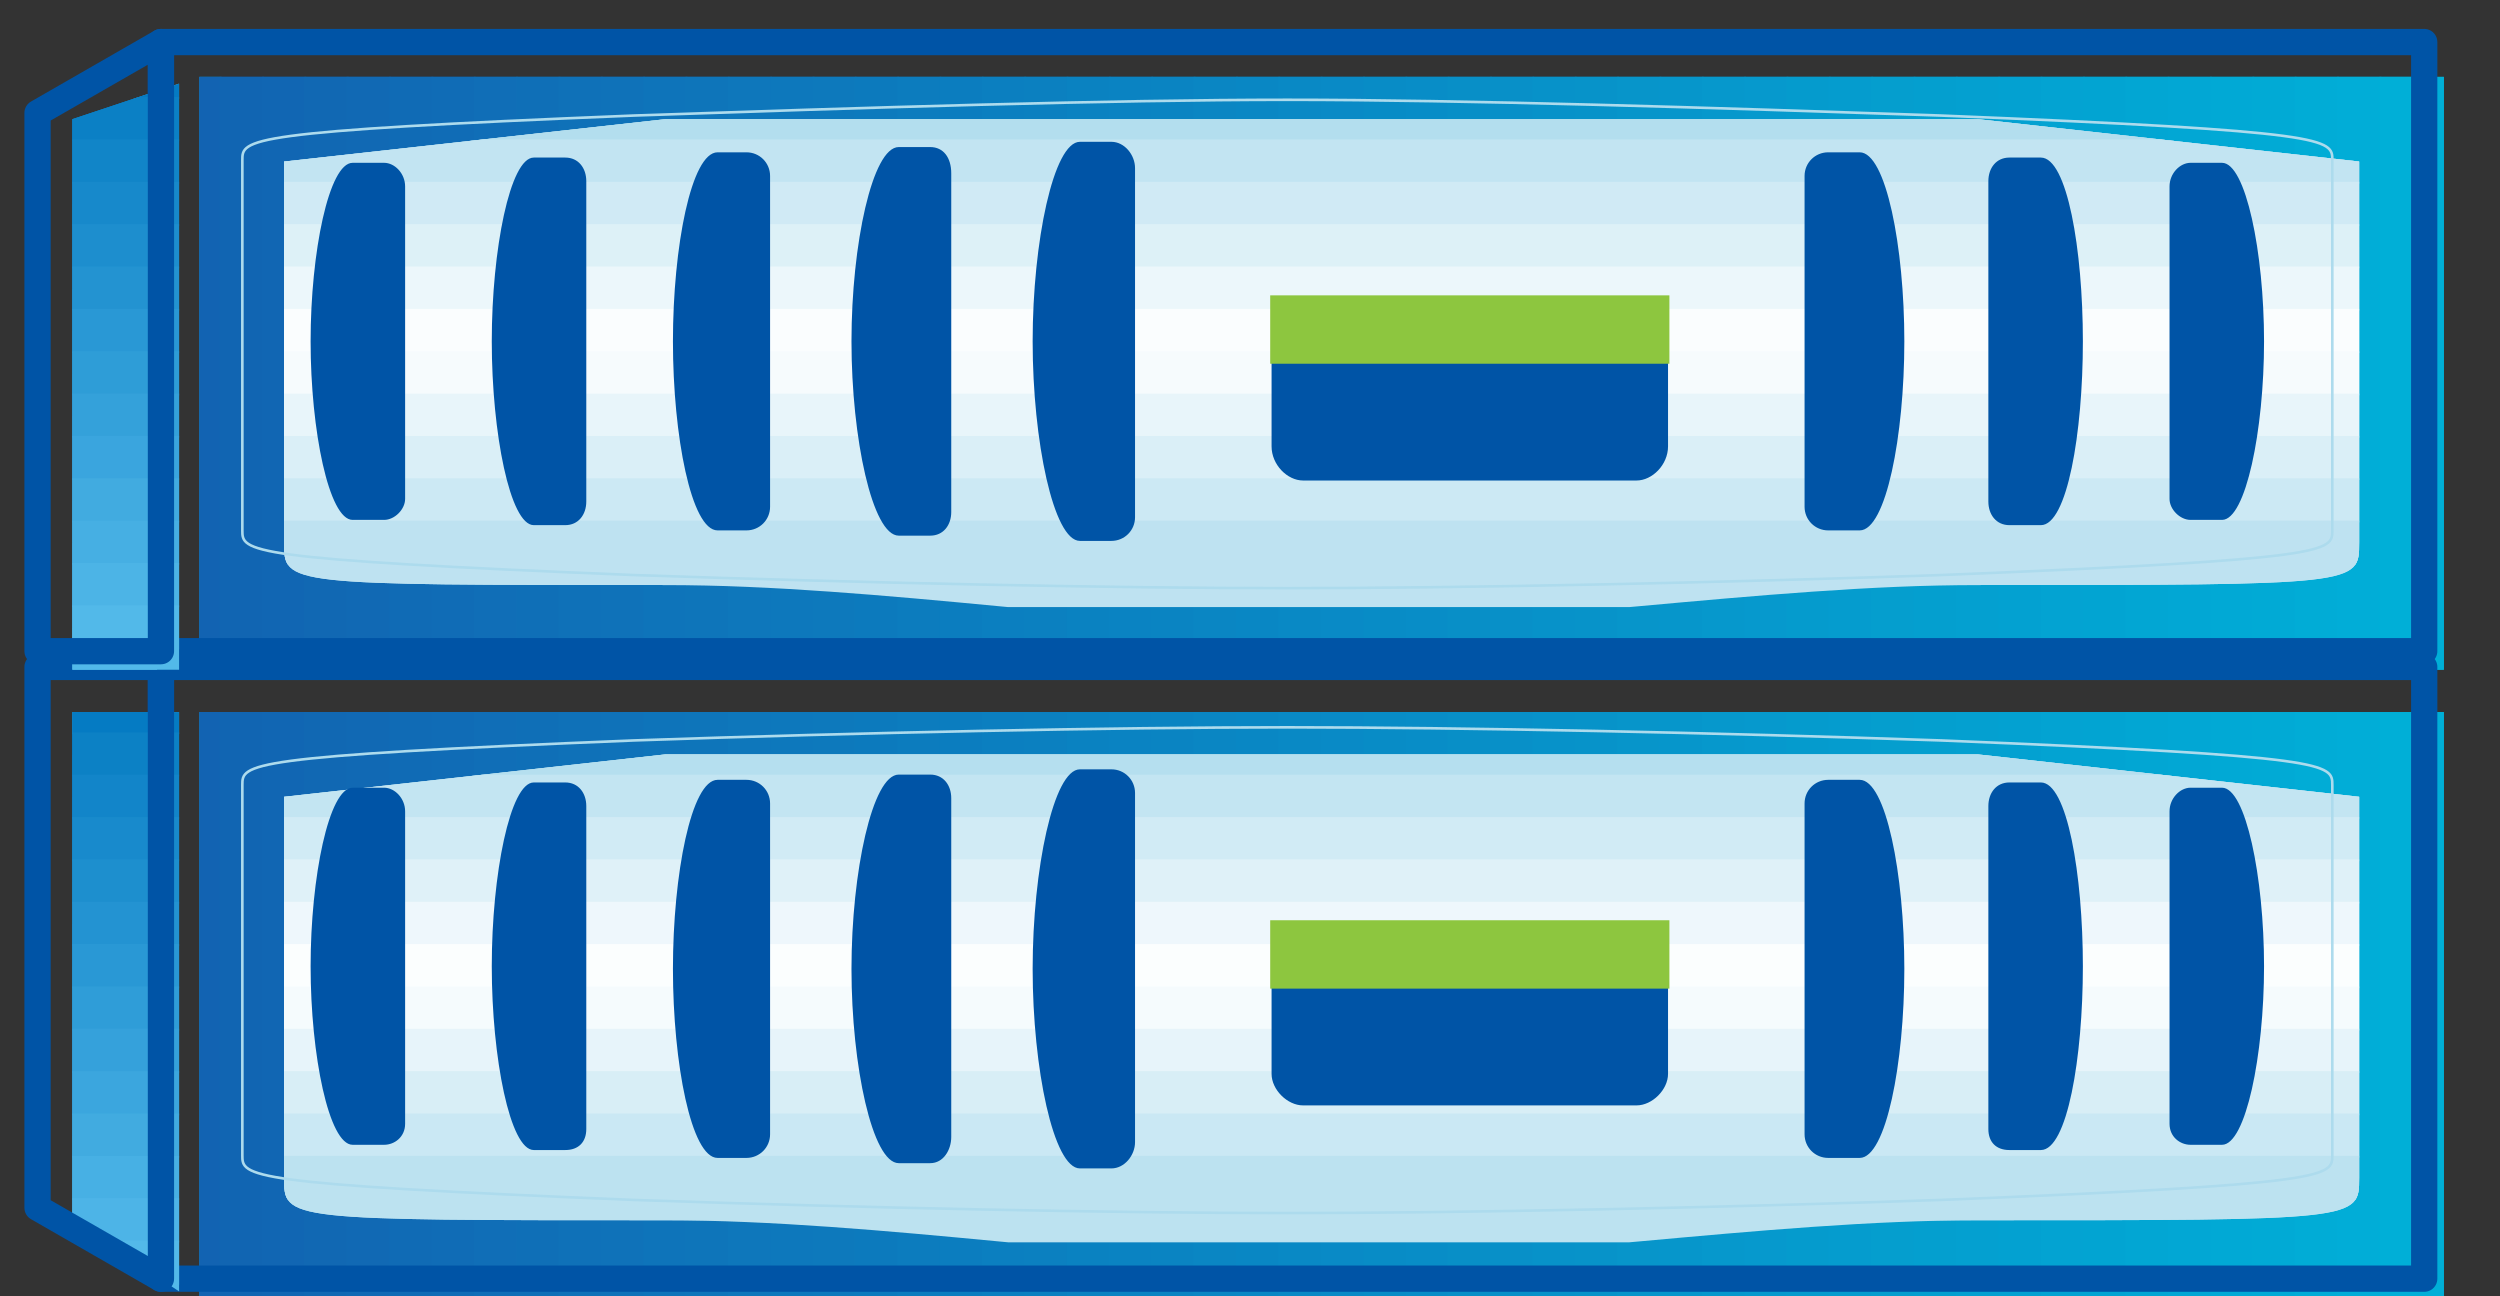 <svg xmlns="http://www.w3.org/2000/svg" xmlns:xlink="http://www.w3.org/1999/xlink" version="1.1" width="56.693" height="29.395">
  <rect width="100%" height="100%" fill="#333333" stroke="none"/>
  <title><![CDATA[FAS3000 Double controllers]]></title>
  <g transform=" scale(1) ">
    <!--converted by libvisio2svg-->
    <g transform=" translate(-1.24,-1.138) ">
      <!--emf-blob start-->
      <g transform="translate(0.96, 0.96)">
        <path d="M 4.802,15.366 L 55.7,15.366 L 55.7,1.921 L 4.802,1.921 L 4.802,15.366 Z M 4.802,29.771 L 55.7,29.771 L 55.7,16.326 L 4.802,16.326 L 4.802,29.771 Z " fill="none" stroke="none"/>
        <defs>
          <clipPath id="clip-1734575198">
            <path d="M 4.802,15.366 L 55.7,15.366 L 55.7,1.921 L 4.802,1.921 L 4.802,15.366 Z M 4.802,29.771 L 55.7,29.771 L 55.7,16.326 L 4.802,16.326 L 4.802,29.771 Z Z"/>
          </clipPath>
        </defs>
        <path clip-path="url(#clip-1734575198)" d="M 3.841,0.96 L 3.841,29.771 L 4.802,29.771 L 4.802,0.96 L 3.841,0.96 Z" stroke-width="1px" stroke="#00B0D8" fill="#00B0D8"/>
        <path clip-path="url(#clip-1734575198)" d="M 4.802,0.96 L 4.802,29.771 L 5.762,29.771 L 5.762,0.96 L 4.802,0.96 Z" stroke-width="1px" stroke="#1263B2" fill="#1263B2"/>
        <path clip-path="url(#clip-1734575198)" d="M 5.762,0.96 L 5.762,29.771 L 6.722,29.771 L 6.722,0.96 L 5.762,0.96 Z" stroke-width="1px" stroke="#1165B2" fill="#1165B2"/>
        <path clip-path="url(#clip-1734575198)" d="M 6.722,0.96 L 6.722,29.771 L 7.683,29.771 L 7.683,0.96 L 6.722,0.96 Z" stroke-width="1px" stroke="#1166B3" fill="#1166B3"/>
        <path clip-path="url(#clip-1734575198)" d="M 7.683,0.96 L 7.683,29.771 L 8.643,29.771 L 8.643,0.96 L 7.683,0.96 Z" stroke-width="1px" stroke="#1168B3" fill="#1168B3"/>
        <path clip-path="url(#clip-1734575198)" d="M 8.643,0.96 L 8.643,29.771 L 9.603,29.771 L 9.603,0.96 L 8.643,0.96 Z" stroke-width="1px" stroke="#1169B4" fill="#1169B4"/>
        <path clip-path="url(#clip-1734575198)" d="M 9.603,0.96 L 9.603,29.771 L 10.564,29.771 L 10.564,0.96 L 9.603,0.96 Z" stroke-width="1px" stroke="#106BB5" fill="#106BB5"/>
        <path clip-path="url(#clip-1734575198)" d="M 10.564,0.96 L 10.564,29.771 L 11.524,29.771 L 11.524,0.96 L 10.564,0.96 Z" stroke-width="1px" stroke="#106CB6" fill="#106CB6"/>
        <path clip-path="url(#clip-1734575198)" d="M 11.524,0.96 L 11.524,29.771 L 12.485,29.771 L 12.485,0.96 L 11.524,0.96 Z" stroke-width="1px" stroke="#106EB7" fill="#106EB7"/>
        <path clip-path="url(#clip-1734575198)" d="M 12.485,0.96 L 12.485,29.771 L 13.445,29.771 L 13.445,0.96 L 12.485,0.96 Z" stroke-width="1px" stroke="#0F6FB7" fill="#0F6FB7"/>
        <path clip-path="url(#clip-1734575198)" d="M 13.445,0.96 L 13.445,29.771 L 14.405,29.771 L 14.405,0.96 L 13.445,0.96 Z" stroke-width="1px" stroke="#0F71B8" fill="#0F71B8"/>
        <path clip-path="url(#clip-1734575198)" d="M 14.405,0.96 L 14.405,29.771 L 15.366,29.771 L 15.366,0.96 L 14.405,0.96 Z" stroke-width="1px" stroke="#0F72B9" fill="#0F72B9"/>
        <path clip-path="url(#clip-1734575198)" d="M 15.366,0.96 L 15.366,29.771 L 16.326,29.771 L 16.326,0.96 L 15.366,0.96 Z" stroke-width="1px" stroke="#0E74BA" fill="#0E74BA"/>
        <path clip-path="url(#clip-1734575198)" d="M 16.326,0.96 L 16.326,29.771 L 17.286,29.771 L 17.286,0.96 L 16.326,0.96 Z" stroke-width="1px" stroke="#0E75BA" fill="#0E75BA"/>
        <path clip-path="url(#clip-1734575198)" d="M 17.286,0.96 L 17.286,29.771 L 18.247,29.771 L 18.247,0.96 L 17.286,0.96 Z" stroke-width="1px" stroke="#0E77BB" fill="#0E77BB"/>
        <path clip-path="url(#clip-1734575198)" d="M 18.247,0.96 L 18.247,29.771 L 19.207,29.771 L 19.207,0.96 L 18.247,0.96 Z" stroke-width="1px" stroke="#0D78BC" fill="#0D78BC"/>
        <path clip-path="url(#clip-1734575198)" d="M 19.207,0.96 L 19.207,29.771 L 20.167,29.771 L 20.167,0.96 L 19.207,0.96 Z" stroke-width="1px" stroke="#0D79BC" fill="#0D79BC"/>
        <path clip-path="url(#clip-1734575198)" d="M 20.167,0.96 L 20.167,29.771 L 21.128,29.771 L 21.128,0.96 L 20.167,0.96 Z" stroke-width="1px" stroke="#0C7ABD" fill="#0C7ABD"/>
        <path clip-path="url(#clip-1734575198)" d="M 21.128,0.96 L 21.128,29.771 L 22.088,29.771 L 22.088,0.96 L 21.128,0.96 Z" stroke-width="1px" stroke="#0C7CBE" fill="#0C7CBE"/>
        <path clip-path="url(#clip-1734575198)" d="M 22.088,0.96 L 22.088,29.771 L 23.048,29.771 L 23.048,0.96 L 22.088,0.96 Z" stroke-width="1px" stroke="#0B7DBF" fill="#0B7DBF"/>
        <path clip-path="url(#clip-1734575198)" d="M 23.048,0.96 L 23.048,29.771 L 24.009,29.771 L 24.009,0.96 L 23.048,0.96 Z" stroke-width="1px" stroke="#0B7FC0" fill="#0B7FC0"/>
        <path clip-path="url(#clip-1734575198)" d="M 24.009,0.96 L 24.009,29.771 L 24.969,29.771 L 24.969,0.96 L 24.009,0.96 Z" stroke-width="1px" stroke="#0B80C0" fill="#0B80C0"/>
        <path clip-path="url(#clip-1734575198)" d="M 24.969,0.96 L 24.969,29.771 L 25.929,29.771 L 25.929,0.96 L 24.969,0.96 Z" stroke-width="1px" stroke="#0A82C1" fill="#0A82C1"/>
        <path clip-path="url(#clip-1734575198)" d="M 25.929,0.96 L 25.929,29.771 L 26.89,29.771 L 26.89,0.96 L 25.929,0.96 Z" stroke-width="1px" stroke="#0A83C2" fill="#0A83C2"/>
        <path clip-path="url(#clip-1734575198)" d="M 26.89,0.96 L 26.89,29.771 L 27.85,29.771 L 27.85,0.96 L 26.89,0.96 Z" stroke-width="1px" stroke="#0A84C2" fill="#0A84C2"/>
        <path clip-path="url(#clip-1734575198)" d="M 27.85,0.96 L 27.85,29.771 L 28.81,29.771 L 28.81,0.96 L 27.85,0.96 Z" stroke-width="1px" stroke="#0A86C3" fill="#0A86C3"/>
        <path clip-path="url(#clip-1734575198)" d="M 28.81,0.96 L 28.81,29.771 L 29.771,29.771 L 29.771,0.96 L 28.81,0.96 Z" stroke-width="1px" stroke="#0987C4" fill="#0987C4"/>
        <path clip-path="url(#clip-1734575198)" d="M 29.771,0.96 L 29.771,29.771 L 30.731,29.771 L 30.731,0.96 L 29.771,0.96 Z" stroke-width="1px" stroke="#0989C5" fill="#0989C5"/>
        <path clip-path="url(#clip-1734575198)" d="M 30.731,0.96 L 30.731,29.771 L 31.691,29.771 L 31.691,0.96 L 30.731,0.96 Z" stroke-width="1px" stroke="#098AC6" fill="#098AC6"/>
        <path clip-path="url(#clip-1734575198)" d="M 31.691,0.96 L 31.691,29.771 L 32.652,29.771 L 32.652,0.96 L 31.691,0.96 Z" stroke-width="1px" stroke="#088CC6" fill="#088CC6"/>
        <path clip-path="url(#clip-1734575198)" d="M 32.652,0.96 L 32.652,29.771 L 33.612,29.771 L 33.612,0.96 L 32.652,0.96 Z" stroke-width="1px" stroke="#088DC7" fill="#088DC7"/>
        <path clip-path="url(#clip-1734575198)" d="M 33.612,0.96 L 33.612,29.771 L 34.572,29.771 L 34.572,0.96 L 33.612,0.96 Z" stroke-width="1px" stroke="#088FC7" fill="#088FC7"/>
        <path clip-path="url(#clip-1734575198)" d="M 34.572,0.96 L 34.572,29.771 L 35.533,29.771 L 35.533,0.96 L 34.572,0.96 Z" stroke-width="1px" stroke="#0890C8" fill="#0890C8"/>
        <path clip-path="url(#clip-1734575198)" d="M 35.533,0.96 L 35.533,29.771 L 36.493,29.771 L 36.493,0.96 L 35.533,0.96 Z" stroke-width="1px" stroke="#0792C9" fill="#0792C9"/>
        <path clip-path="url(#clip-1734575198)" d="M 36.493,0.96 L 36.493,29.771 L 37.453,29.771 L 37.453,0.96 L 36.493,0.96 Z" stroke-width="1px" stroke="#0793C9" fill="#0793C9"/>
        <path clip-path="url(#clip-1734575198)" d="M 37.453,0.96 L 37.453,29.771 L 38.414,29.771 L 38.414,0.96 L 37.453,0.96 Z" stroke-width="1px" stroke="#0795CA" fill="#0795CA"/>
        <path clip-path="url(#clip-1734575198)" d="M 38.414,0.96 L 38.414,29.771 L 39.374,29.771 L 39.374,0.96 L 38.414,0.96 Z" stroke-width="1px" stroke="#0696CB" fill="#0696CB"/>
        <path clip-path="url(#clip-1734575198)" d="M 39.374,0.96 L 39.374,29.771 L 40.334,29.771 L 40.334,0.96 L 39.374,0.96 Z" stroke-width="1px" stroke="#0698CC" fill="#0698CC"/>
        <path clip-path="url(#clip-1734575198)" d="M 40.334,0.96 L 40.334,29.771 L 41.295,29.771 L 41.295,0.96 L 40.334,0.96 Z" stroke-width="1px" stroke="#0699CD" fill="#0699CD"/>
        <path clip-path="url(#clip-1734575198)" d="M 41.295,0.96 L 41.295,29.771 L 42.255,29.771 L 42.255,0.96 L 41.295,0.96 Z" stroke-width="1px" stroke="#059BCD" fill="#059BCD"/>
        <path clip-path="url(#clip-1734575198)" d="M 42.255,0.96 L 42.255,29.771 L 43.215,29.771 L 43.215,0.96 L 42.255,0.96 Z" stroke-width="1px" stroke="#059CCE" fill="#059CCE"/>
        <path clip-path="url(#clip-1734575198)" d="M 43.215,0.96 L 43.215,29.771 L 44.176,29.771 L 44.176,0.96 L 43.215,0.96 Z" stroke-width="1px" stroke="#059ECE" fill="#059ECE"/>
        <path clip-path="url(#clip-1734575198)" d="M 44.176,0.96 L 44.176,29.771 L 45.136,29.771 L 45.136,0.96 L 44.176,0.96 Z" stroke-width="1px" stroke="#049FCF" fill="#049FCF"/>
        <path clip-path="url(#clip-1734575198)" d="M 45.136,0.96 L 45.136,29.771 L 46.096,29.771 L 46.096,0.96 L 45.136,0.96 Z" stroke-width="1px" stroke="#04A0D0" fill="#04A0D0"/>
        <path clip-path="url(#clip-1734575198)" d="M 46.096,0.96 L 46.096,29.771 L 47.057,29.771 L 47.057,0.96 L 46.096,0.96 Z" stroke-width="1px" stroke="#03A1D1" fill="#03A1D1"/>
        <path clip-path="url(#clip-1734575198)" d="M 47.057,0.96 L 47.057,29.771 L 48.017,29.771 L 48.017,0.96 L 47.057,0.96 Z" stroke-width="1px" stroke="#03A3D2" fill="#03A3D2"/>
        <path clip-path="url(#clip-1734575198)" d="M 48.017,0.96 L 48.017,29.771 L 48.977,29.771 L 48.977,0.96 L 48.017,0.96 Z" stroke-width="1px" stroke="#02A4D2" fill="#02A4D2"/>
        <path clip-path="url(#clip-1734575198)" d="M 48.977,0.96 L 48.977,29.771 L 49.938,29.771 L 49.938,0.96 L 48.977,0.96 Z" stroke-width="1px" stroke="#02A6D3" fill="#02A6D3"/>
        <path clip-path="url(#clip-1734575198)" d="M 49.938,0.96 L 49.938,29.771 L 50.898,29.771 L 50.898,0.96 L 49.938,0.96 Z" stroke-width="1px" stroke="#02A7D4" fill="#02A7D4"/>
        <path clip-path="url(#clip-1734575198)" d="M 50.898,0.96 L 50.898,29.771 L 51.858,29.771 L 51.858,0.96 L 50.898,0.96 Z" stroke-width="1px" stroke="#01A9D5" fill="#01A9D5"/>
        <path clip-path="url(#clip-1734575198)" d="M 51.858,0.96 L 51.858,29.771 L 52.819,29.771 L 52.819,0.96 L 51.858,0.96 Z" stroke-width="1px" stroke="#01AAD5" fill="#01AAD5"/>
        <path clip-path="url(#clip-1734575198)" d="M 52.819,0.96 L 52.819,29.771 L 53.779,29.771 L 53.779,0.96 L 52.819,0.96 Z" stroke-width="1px" stroke="#01ACD6" fill="#01ACD6"/>
        <path clip-path="url(#clip-1734575198)" d="M 53.779,0.96 L 53.779,29.771 L 54.739,29.771 L 54.739,0.96 L 53.779,0.96 Z" stroke-width="1px" stroke="#01ADD7" fill="#01ADD7"/>
        <path clip-path="url(#clip-1734575198)" d="M 54.739,0.96 L 54.739,29.771 L 55.7,29.771 L 55.7,0.96 L 54.739,0.96 Z" stroke-width="1px" stroke="#00AFD7" fill="#00AFD7"/>
        <g transform="matrix(0.062 0 0 0.062 0 0)">
          <path d="M 63.383,241.046 L 891.198,241.046 L 891.198,18.247 L 63.383,18.247 L 63.383,241.046 M 63.383,470.568 L 891.198,470.568 L 891.198,246.808 L 63.383,246.808 L 63.383,470.568 " stroke="#0054A6" stroke-width="9.603" stroke-linecap="round" stroke-linejoin="round" fill="none"/>
        </g>
        <g transform="matrix(1 0 0 1 0 0)">
          <path d="M 15.366,2.881 C 6.722,3.841 6.722,3.841 6.722,3.841 L 6.722,12.485 C 6.722,13.445 6.722,13.445 15.366,13.445 C 20.167,13.445 25.929,14.405 29.771,14.405 C 34.572,14.405 40.334,13.445 45.136,13.445 C 53.779,13.445 53.779,13.445 53.779,12.485 L 53.779,3.841 C 53.779,3.841 53.779,3.841 45.136,2.881 C 40.334,2.881 34.572,2.881 29.771,2.881 C 25.929,2.881 20.167,2.881 15.366,2.881 Z " fill="none" stroke="none"/>
          <defs>
            <clipPath id="clip-1973594324">
              <path d="M 15.366,2.881 C 6.722,3.841 6.722,3.841 6.722,3.841 L 6.722,12.485 C 6.722,13.445 6.722,13.445 15.366,13.445 C 20.167,13.445 25.929,14.405 29.771,14.405 C 34.572,14.405 40.334,13.445 45.136,13.445 C 53.779,13.445 53.779,13.445 53.779,12.485 L 53.779,3.841 C 53.779,3.841 53.779,3.841 45.136,2.881 C 40.334,2.881 34.572,2.881 29.771,2.881 C 25.929,2.881 20.167,2.881 15.366,2.881 Z"/>
            </clipPath>
          </defs>
          <path clip-path="url(#clip-1973594324)" d="M 5.762,1.921 L 5.762,2.881 L 53.779,2.881 L 53.779,1.921 L 5.762,1.921 Z" stroke-width="1px" stroke="#B5DFEF" fill="#B5DFEF"/>
          <path clip-path="url(#clip-1973594324)" d="M 5.762,2.881 L 5.762,3.841 L 53.779,3.841 L 53.779,2.881 L 5.762,2.881 Z" stroke-width="1px" stroke="#B3DEEE" fill="#B3DEEE"/>
          <path clip-path="url(#clip-1973594324)" d="M 5.762,3.841 L 5.762,4.802 L 53.779,4.802 L 53.779,3.841 L 5.762,3.841 Z" stroke-width="1px" stroke="#C2E4F2" fill="#C2E4F2"/>
          <path clip-path="url(#clip-1973594324)" d="M 5.762,4.802 L 5.762,5.762 L 53.779,5.762 L 53.779,4.802 L 5.762,4.802 Z" stroke-width="1px" stroke="#D0EAF5" fill="#D0EAF5"/>
          <path clip-path="url(#clip-1973594324)" d="M 5.762,5.762 L 5.762,6.722 L 53.779,6.722 L 53.779,5.762 L 5.762,5.762 Z" stroke-width="1px" stroke="#DDF1F7" fill="#DDF1F7"/>
          <path clip-path="url(#clip-1973594324)" d="M 5.762,6.722 L 5.762,7.683 L 53.779,7.683 L 53.779,6.722 L 5.762,6.722 Z" stroke-width="1px" stroke="#ECF7FB" fill="#ECF7FB"/>
          <path clip-path="url(#clip-1973594324)" d="M 5.762,7.683 L 5.762,8.643 L 53.779,8.643 L 53.779,7.683 L 5.762,7.683 Z" stroke-width="1px" stroke="#FAFDFE" fill="#FAFDFE"/>
          <path clip-path="url(#clip-1973594324)" d="M 5.762,8.643 L 5.762,9.603 L 53.779,9.603 L 53.779,8.643 L 5.762,8.643 Z" stroke-width="1px" stroke="#F6FBFD" fill="#F6FBFD"/>
          <path clip-path="url(#clip-1973594324)" d="M 5.762,9.603 L 5.762,10.564 L 53.779,10.564 L 53.779,9.603 L 5.762,9.603 Z" stroke-width="1px" stroke="#E8F5FA" fill="#E8F5FA"/>
          <path clip-path="url(#clip-1973594324)" d="M 5.762,10.564 L 5.762,11.524 L 53.779,11.524 L 53.779,10.564 L 5.762,10.564 Z" stroke-width="1px" stroke="#DAEFF7" fill="#DAEFF7"/>
          <path clip-path="url(#clip-1973594324)" d="M 5.762,11.524 L 5.762,12.485 L 53.779,12.485 L 53.779,11.524 L 5.762,11.524 Z" stroke-width="1px" stroke="#CCE9F4" fill="#CCE9F4"/>
          <path clip-path="url(#clip-1973594324)" d="M 5.762,12.485 L 5.762,13.445 L 53.779,13.445 L 53.779,12.485 L 5.762,12.485 Z" stroke-width="1px" stroke="#BEE2F1" fill="#BEE2F1"/>
        </g>
        <g transform="matrix(0.062 0 0 0.062 0 0)">
          <path d="M 236.244,45.136 C 93.153,50.898 93.153,53.779 93.153,61.462 L 93.153,196.87 C 93.153,204.553 93.153,207.434 236.244,213.196 C 319.794,216.077 411.027,217.998 475.37,217.998 C 539.712,217.998 630.945,216.077 714.495,213.196 C 857.586,207.434 857.586,204.553 857.586,196.87 L 857.586,61.462 C 857.586,53.779 857.586,50.898 714.495,45.136 C 630.945,42.255 539.712,39.374 475.37,39.374 C 411.027,39.374 319.794,42.255 236.244,45.136 " stroke="#ADDBED" stroke-width="0.96" stroke-linecap="butt" stroke-linejoin="round" fill="none"/>
        </g>
        <g transform="matrix(1 0 0 1 0 0)">
          <path d="M 15.366,17.286 C 6.722,18.247 6.722,18.247 6.722,18.247 L 6.722,26.89 C 6.722,27.85 6.722,27.85 15.366,27.85 C 20.167,27.85 25.929,28.81 29.771,28.81 C 34.572,28.81 40.334,27.85 45.136,27.85 C 53.779,27.85 53.779,27.85 53.779,26.89 L 53.779,18.247 C 53.779,18.247 53.779,18.247 45.136,17.286 C 40.334,17.286 34.572,17.286 29.771,17.286 C 25.929,17.286 20.167,17.286 15.366,17.286 Z " fill="none" stroke="none"/>
          <defs>
            <clipPath id="clip-149798315">
              <path d="M 15.366,17.286 C 6.722,18.247 6.722,18.247 6.722,18.247 L 6.722,26.89 C 6.722,27.85 6.722,27.85 15.366,27.85 C 20.167,27.85 25.929,28.81 29.771,28.81 C 34.572,28.81 40.334,27.85 45.136,27.85 C 53.779,27.85 53.779,27.85 53.779,26.89 L 53.779,18.247 C 53.779,18.247 53.779,18.247 45.136,17.286 C 40.334,17.286 34.572,17.286 29.771,17.286 C 25.929,17.286 20.167,17.286 15.366,17.286 Z"/>
            </clipPath>
          </defs>
          <path clip-path="url(#clip-149798315)" d="M 5.762,16.326 L 5.762,17.286 L 53.779,17.286 L 53.779,16.326 L 5.762,16.326 Z" stroke-width="1px" stroke="#B3DEEE" fill="#B3DEEE"/>
          <path clip-path="url(#clip-149798315)" d="M 5.762,17.286 L 5.762,18.247 L 53.779,18.247 L 53.779,17.286 L 5.762,17.286 Z" stroke-width="1px" stroke="#B5DFEF" fill="#B5DFEF"/>
          <path clip-path="url(#clip-149798315)" d="M 5.762,18.247 L 5.762,19.207 L 53.779,19.207 L 53.779,18.247 L 5.762,18.247 Z" stroke-width="1px" stroke="#C3E5F2" fill="#C3E5F2"/>
          <path clip-path="url(#clip-149798315)" d="M 5.762,19.207 L 5.762,20.167 L 53.779,20.167 L 53.779,19.207 L 5.762,19.207 Z" stroke-width="1px" stroke="#D1EBF5" fill="#D1EBF5"/>
          <path clip-path="url(#clip-149798315)" d="M 5.762,20.167 L 5.762,21.128 L 53.779,21.128 L 53.779,20.167 L 5.762,20.167 Z" stroke-width="1px" stroke="#DFF1F8" fill="#DFF1F8"/>
          <path clip-path="url(#clip-149798315)" d="M 5.762,21.128 L 5.762,22.088 L 53.779,22.088 L 53.779,21.128 L 5.762,21.128 Z" stroke-width="1px" stroke="#EEF7FC" fill="#EEF7FC"/>
          <path clip-path="url(#clip-149798315)" d="M 5.762,22.088 L 5.762,23.048 L 53.779,23.048 L 53.779,22.088 L 5.762,22.088 Z" stroke-width="1px" stroke="#FBFEFE" fill="#FBFEFE"/>
          <path clip-path="url(#clip-149798315)" d="M 5.762,23.048 L 5.762,24.009 L 53.779,24.009 L 53.779,23.048 L 5.762,23.048 Z" stroke-width="1px" stroke="#F5FBFD" fill="#F5FBFD"/>
          <path clip-path="url(#clip-149798315)" d="M 5.762,24.009 L 5.762,24.969 L 53.779,24.969 L 53.779,24.009 L 5.762,24.009 Z" stroke-width="1px" stroke="#E7F4FA" fill="#E7F4FA"/>
          <path clip-path="url(#clip-149798315)" d="M 5.762,24.969 L 5.762,25.929 L 53.779,25.929 L 53.779,24.969 L 5.762,24.969 Z" stroke-width="1px" stroke="#D8EEF6" fill="#D8EEF6"/>
          <path clip-path="url(#clip-149798315)" d="M 5.762,25.929 L 5.762,26.89 L 53.779,26.89 L 53.779,25.929 L 5.762,25.929 Z" stroke-width="1px" stroke="#CAE8F4" fill="#CAE8F4"/>
          <path clip-path="url(#clip-149798315)" d="M 5.762,26.89 L 5.762,27.85 L 53.779,27.85 L 53.779,26.89 L 5.762,26.89 Z" stroke-width="1px" stroke="#BCE2F0" fill="#BCE2F0"/>
        </g>
        <g transform="matrix(0.062 0 0 0.062 0 0)">
          <path d="M 236.244,273.698 C 93.153,279.46 93.153,282.341 93.153,290.023 L 93.153,425.432 C 93.153,433.114 93.153,435.995 236.244,441.757 C 319.794,444.639 411.027,446.559 475.37,446.559 C 539.712,446.559 630.945,444.639 714.495,441.757 C 857.586,435.995 857.586,433.114 857.586,425.432 L 857.586,290.023 C 857.586,282.341 857.586,279.46 714.495,273.698 C 630.945,270.817 539.712,268.896 475.37,268.896 C 411.027,268.896 319.794,270.817 236.244,273.698 " stroke="#ADDBED" stroke-width="0.96" stroke-linecap="butt" stroke-linejoin="round" fill="none"/>
        </g>
        <g transform="matrix(1 0 0 1 0 0)">
</g>
        <g transform="matrix(0.062 0 0 0.062 0 0)">
          <path d="M 315.953,127.725 C 315.953,92.193 323.635,56.66 333.239,56.66 L 344.763,56.66 C 349.565,56.66 352.446,60.502 352.446,66.264 L 352.446,190.148 C 352.446,194.95 349.565,198.791 344.763,198.791 L 333.239,198.791 C 323.635,198.791 315.953,163.258 315.953,127.725 Z M 419.67,192.069 C 419.67,196.87 415.828,200.712 411.027,200.712 L 399.502,200.712 C 389.899,200.712 382.216,164.219 382.216,127.725 C 382.216,91.233 389.899,54.739 399.502,54.739 L 411.027,54.739 C 415.828,54.739 419.67,59.541 419.67,64.343 L 419.67,192.069 Z M 152.694,185.346 C 152.694,189.188 148.853,193.029 145.012,193.029 L 133.488,193.029 C 124.844,193.029 118.122,160.377 118.122,127.725 C 118.122,95.074 124.844,62.422 133.488,62.422 L 145.012,62.422 C 148.853,62.422 152.694,66.264 152.694,71.065 L 152.694,185.346 Z M 184.386,127.725 C 184.386,94.114 191.108,60.502 199.751,60.502 L 211.275,60.502 C 216.077,60.502 218.958,64.343 218.958,69.145 L 218.958,186.306 C 218.958,191.108 216.077,194.95 211.275,194.95 L 199.751,194.95 C 191.108,194.95 184.386,161.338 184.386,127.725 Z M 250.649,127.725 C 250.649,93.153 257.372,58.581 266.975,58.581 L 277.539,58.581 C 282.341,58.581 286.182,62.422 286.182,67.224 L 286.182,188.227 C 286.182,193.029 282.341,196.87 277.539,196.87 L 266.975,196.87 C 257.372,196.87 250.649,162.298 250.649,127.725 Z M 701.05,127.725 C 701.05,93.153 694.328,58.581 684.724,58.581 L 673.2,58.581 C 668.398,58.581 664.557,62.422 664.557,67.224 L 664.557,188.227 C 664.557,193.029 668.398,196.87 673.2,196.87 L 684.724,196.87 C 694.328,196.87 701.05,162.298 701.05,127.725 Z M 766.353,127.725 C 766.353,94.114 760.591,60.502 750.988,60.502 L 739.464,60.502 C 734.662,60.502 731.781,64.343 731.781,69.145 L 731.781,186.306 C 731.781,191.108 734.662,194.95 739.464,194.95 L 750.988,194.95 C 760.591,194.95 766.353,161.338 766.353,127.725 Z M 798.045,185.346 C 798.045,189.188 801.886,193.029 805.727,193.029 L 817.251,193.029 C 825.894,193.029 832.617,160.377 832.617,127.725 C 832.617,95.074 825.894,62.422 817.251,62.422 L 805.727,62.422 C 801.886,62.422 798.045,66.264 798.045,71.065 L 798.045,185.346 Z M 315.953,357.247 C 315.953,321.715 323.635,286.182 333.239,286.182 L 344.763,286.182 C 349.565,286.182 352.446,290.023 352.446,294.825 L 352.446,418.709 C 352.446,423.511 349.565,428.313 344.763,428.313 L 333.239,428.313 C 323.635,428.313 315.953,392.78 315.953,357.247 Z M 419.67,420.63 C 419.67,425.432 415.828,430.233 411.027,430.233 L 399.502,430.233 C 389.899,430.233 382.216,393.74 382.216,357.247 C 382.216,320.754 389.899,284.261 399.502,284.261 L 411.027,284.261 C 415.828,284.261 419.67,288.103 419.67,292.904 L 419.67,420.63 Z M 152.694,413.908 C 152.694,418.709 148.853,421.59 145.012,421.59 L 133.488,421.59 C 124.844,421.59 118.122,388.939 118.122,356.287 C 118.122,323.635 124.844,290.984 133.488,290.984 L 145.012,290.984 C 148.853,290.984 152.694,294.825 152.694,299.627 L 152.694,413.908 Z M 184.386,356.287 C 184.386,322.675 191.108,289.063 199.751,289.063 L 211.275,289.063 C 216.077,289.063 218.958,292.904 218.958,297.706 L 218.958,415.828 C 218.958,420.63 216.077,423.511 211.275,423.511 L 199.751,423.511 C 191.108,423.511 184.386,389.899 184.386,356.287 Z M 250.649,357.247 C 250.649,322.675 257.372,288.103 266.975,288.103 L 277.539,288.103 C 282.341,288.103 286.182,291.944 286.182,296.746 L 286.182,417.749 C 286.182,422.551 282.341,426.392 277.539,426.392 L 266.975,426.392 C 257.372,426.392 250.649,391.82 250.649,357.247 Z M 701.05,357.247 C 701.05,322.675 694.328,288.103 684.724,288.103 L 673.2,288.103 C 668.398,288.103 664.557,291.944 664.557,296.746 L 664.557,417.749 C 664.557,422.551 668.398,426.392 673.2,426.392 L 684.724,426.392 C 694.328,426.392 701.05,391.82 701.05,357.247 Z M 766.353,356.287 C 766.353,322.675 760.591,289.063 750.988,289.063 L 739.464,289.063 C 734.662,289.063 731.781,292.904 731.781,297.706 L 731.781,415.828 C 731.781,420.63 734.662,423.511 739.464,423.511 L 750.988,423.511 C 760.591,423.511 766.353,389.899 766.353,356.287 Z M 798.045,413.908 C 798.045,418.709 801.886,421.59 805.727,421.59 L 817.251,421.59 C 825.894,421.59 832.617,388.939 832.617,356.287 C 832.617,323.635 825.894,290.984 817.251,290.984 L 805.727,290.984 C 801.886,290.984 798.045,294.825 798.045,299.627 L 798.045,413.908 Z M 469.607,134.448 L 469.607,166.139 C 469.607,172.862 475.37,178.624 481.132,178.624 L 603.095,178.624 C 608.857,178.624 614.619,172.862 614.619,166.139 L 614.619,134.448 L 469.607,134.448 Z M 469.607,363.97 L 469.607,395.661 C 469.607,401.423 475.37,407.185 481.132,407.185 L 603.095,407.185 C 608.857,407.185 614.619,401.423 614.619,395.661 L 614.619,363.97 L 469.607,363.97 Z " fill="#0054A6" stroke="none"/>
        </g>
        <g transform="matrix(1 0 0 1 0 0)">
</g>
        <g transform="matrix(0.062 0 0 0.062 0 0)">
          <path d="M 469.607,363.97 L 614.619,363.97 L 614.619,339.961 L 469.607,339.961 L 469.607,363.97 Z M 469.607,135.408 L 614.619,135.408 L 614.619,111.4 L 469.607,111.4 L 469.607,135.408 Z " fill="#8DC63F" stroke-width="1px" stroke="#8DC63F"/>
        </g>
        <g transform="matrix(1 0 0 1 0 0)">
          <path d="M 4.802,16.326 L 1.921,16.326 L 1.921,27.85 L 4.802,29.771 L 4.802,16.326 " fill="none" stroke="none"/>
          <defs>
            <clipPath id="clip-2038664370">
              <path d="M 4.802,16.326 L 1.921,16.326 L 1.921,27.85 L 4.802,29.771 L 4.802,16.326 Z"/>
            </clipPath>
          </defs>
          <path clip-path="url(#clip-2038664370)" d="M 0.96,15.366 L 0.96,16.326 L 3.841,16.326 L 3.841,15.366 L 0.96,15.366 Z" stroke-width="1px" stroke="#56BCEB" fill="#56BCEB"/>
          <path clip-path="url(#clip-2038664370)" d="M 0.96,16.326 L 0.96,17.286 L 3.841,17.286 L 3.841,16.326 L 0.96,16.326 Z" stroke-width="1px" stroke="#057BC3" fill="#057BC3"/>
          <path clip-path="url(#clip-2038664370)" d="M 0.96,17.286 L 0.96,18.247 L 3.841,18.247 L 3.841,17.286 L 0.96,17.286 Z" stroke-width="1px" stroke="#0C81C5" fill="#0C81C5"/>
          <path clip-path="url(#clip-2038664370)" d="M 0.96,18.247 L 0.96,19.207 L 3.841,19.207 L 3.841,18.247 L 0.96,18.247 Z" stroke-width="1px" stroke="#1285C9" fill="#1285C9"/>
          <path clip-path="url(#clip-2038664370)" d="M 0.96,19.207 L 0.96,20.167 L 3.841,20.167 L 3.841,19.207 L 0.96,19.207 Z" stroke-width="1px" stroke="#188ACC" fill="#188ACC"/>
          <path clip-path="url(#clip-2038664370)" d="M 0.96,20.167 L 0.96,21.128 L 3.841,21.128 L 3.841,20.167 L 0.96,20.167 Z" stroke-width="1px" stroke="#1D8FCE" fill="#1D8FCE"/>
          <path clip-path="url(#clip-2038664370)" d="M 0.96,21.128 L 0.96,22.088 L 3.841,22.088 L 3.841,21.128 L 0.96,21.128 Z" stroke-width="1px" stroke="#2393D2" fill="#2393D2"/>
          <path clip-path="url(#clip-2038664370)" d="M 0.96,22.088 L 0.96,23.048 L 3.841,23.048 L 3.841,22.088 L 0.96,22.088 Z" stroke-width="1px" stroke="#2998D5" fill="#2998D5"/>
          <path clip-path="url(#clip-2038664370)" d="M 0.96,23.048 L 0.96,24.009 L 3.841,24.009 L 3.841,23.048 L 0.96,23.048 Z" stroke-width="1px" stroke="#2F9DD8" fill="#2F9DD8"/>
          <path clip-path="url(#clip-2038664370)" d="M 0.96,24.009 L 0.96,24.969 L 3.841,24.969 L 3.841,24.009 L 0.96,24.009 Z" stroke-width="1px" stroke="#35A1DB" fill="#35A1DB"/>
          <path clip-path="url(#clip-2038664370)" d="M 0.96,24.969 L 0.96,25.929 L 3.841,25.929 L 3.841,24.969 L 0.96,24.969 Z" stroke-width="1px" stroke="#3BA6DE" fill="#3BA6DE"/>
          <path clip-path="url(#clip-2038664370)" d="M 0.96,25.929 L 0.96,26.89 L 3.841,26.89 L 3.841,25.929 L 0.96,25.929 Z" stroke-width="1px" stroke="#41ABE0" fill="#41ABE0"/>
          <path clip-path="url(#clip-2038664370)" d="M 0.96,26.89 L 0.96,27.85 L 3.841,27.85 L 3.841,26.89 L 0.96,26.89 Z" stroke-width="1px" stroke="#47B0E4" fill="#47B0E4"/>
          <path clip-path="url(#clip-2038664370)" d="M 0.96,27.85 L 0.96,28.81 L 3.841,28.81 L 3.841,27.85 L 0.96,27.85 Z" stroke-width="1px" stroke="#4DB4E7" fill="#4DB4E7"/>
          <path clip-path="url(#clip-2038664370)" d="M 0.96,28.81 L 0.96,29.771 L 3.841,29.771 L 3.841,28.81 L 0.96,28.81 Z" stroke-width="1px" stroke="#53B9E9" fill="#53B9E9"/>
        </g>
        <g transform="matrix(0.062 0 0 0.062 0 0)">
          <path d="M 63.383,246.808 L 18.247,246.808 L 18.247,444.639 L 63.383,470.568 L 63.383,246.808 " stroke="#0054A6" stroke-width="9.603" stroke-linecap="round" stroke-linejoin="round" fill="none"/>
        </g>
        <g transform="matrix(1 0 0 1 0 0)">
          <path d="M 4.802,1.921 L 1.921,2.881 L 1.921,15.366 L 4.802,15.366 L 4.802,1.921 " fill="none" stroke="none"/>
          <defs>
            <clipPath id="clip-1129566413">
              <path d="M 4.802,1.921 L 1.921,2.881 L 1.921,15.366 L 4.802,15.366 L 4.802,1.921 Z"/>
            </clipPath>
          </defs>
          <path clip-path="url(#clip-1129566413)" d="M 0.96,0.96 L 0.96,1.921 L 3.841,1.921 L 3.841,0.96 L 0.96,0.96 Z" stroke-width="1px" stroke="#55BBEA" fill="#55BBEA"/>
          <path clip-path="url(#clip-1129566413)" d="M 0.96,1.921 L 0.96,2.881 L 3.841,2.881 L 3.841,1.921 L 0.96,1.921 Z" stroke-width="1px" stroke="#057BC3" fill="#057BC3"/>
          <path clip-path="url(#clip-1129566413)" d="M 0.96,2.881 L 0.96,3.841 L 3.841,3.841 L 3.841,2.881 L 0.96,2.881 Z" stroke-width="1px" stroke="#0B80C5" fill="#0B80C5"/>
          <path clip-path="url(#clip-1129566413)" d="M 0.96,3.841 L 0.96,4.802 L 3.841,4.802 L 3.841,3.841 L 0.96,3.841 Z" stroke-width="1px" stroke="#1185C8" fill="#1185C8"/>
          <path clip-path="url(#clip-1129566413)" d="M 0.96,4.802 L 0.96,5.762 L 3.841,5.762 L 3.841,4.802 L 0.96,4.802 Z" stroke-width="1px" stroke="#1789CB" fill="#1789CB"/>
          <path clip-path="url(#clip-1129566413)" d="M 0.96,5.762 L 0.96,6.722 L 3.841,6.722 L 3.841,5.762 L 0.96,5.762 Z" stroke-width="1px" stroke="#1D8ECE" fill="#1D8ECE"/>
          <path clip-path="url(#clip-1129566413)" d="M 0.96,6.722 L 0.96,7.683 L 3.841,7.683 L 3.841,6.722 L 0.96,6.722 Z" stroke-width="1px" stroke="#2393D1" fill="#2393D1"/>
          <path clip-path="url(#clip-1129566413)" d="M 0.96,7.683 L 0.96,8.643 L 3.841,8.643 L 3.841,7.683 L 0.96,7.683 Z" stroke-width="1px" stroke="#2998D5" fill="#2998D5"/>
          <path clip-path="url(#clip-1129566413)" d="M 0.96,8.643 L 0.96,9.603 L 3.841,9.603 L 3.841,8.643 L 0.96,8.643 Z" stroke-width="1px" stroke="#2E9DD7" fill="#2E9DD7"/>
          <path clip-path="url(#clip-1129566413)" d="M 0.96,9.603 L 0.96,10.564 L 3.841,10.564 L 3.841,9.603 L 0.96,9.603 Z" stroke-width="1px" stroke="#34A1DA" fill="#34A1DA"/>
          <path clip-path="url(#clip-1129566413)" d="M 0.96,10.564 L 0.96,11.524 L 3.841,11.524 L 3.841,10.564 L 0.96,10.564 Z" stroke-width="1px" stroke="#3AA5DE" fill="#3AA5DE"/>
          <path clip-path="url(#clip-1129566413)" d="M 0.96,11.524 L 0.96,12.485 L 3.841,12.485 L 3.841,11.524 L 0.96,11.524 Z" stroke-width="1px" stroke="#41ABE0" fill="#41ABE0"/>
          <path clip-path="url(#clip-1129566413)" d="M 0.96,12.485 L 0.96,13.445 L 3.841,13.445 L 3.841,12.485 L 0.96,12.485 Z" stroke-width="1px" stroke="#46AFE3" fill="#46AFE3"/>
          <path clip-path="url(#clip-1129566413)" d="M 0.96,13.445 L 0.96,14.405 L 3.841,14.405 L 3.841,13.445 L 0.96,13.445 Z" stroke-width="1px" stroke="#4CB4E6" fill="#4CB4E6"/>
          <path clip-path="url(#clip-1129566413)" d="M 0.96,14.405 L 0.96,15.366 L 3.841,15.366 L 3.841,14.405 L 0.96,14.405 Z" stroke-width="1px" stroke="#52B9E9" fill="#52B9E9"/>
        </g>
        <g transform="matrix(0.062 0 0 0.062 0 0)">
          <path d="M 63.383,18.247 L 18.247,44.176 L 18.247,241.046 L 63.383,241.046 L 63.383,18.247 " stroke="#0054A6" stroke-width="9.603" stroke-linecap="round" stroke-linejoin="round" fill="none"/>
        </g>
        <g transform="matrix(1 0 0 1 0 0)">
</g>
      </g>
      <!--emf-blob end-->
    </g>
  </g>
</svg>
